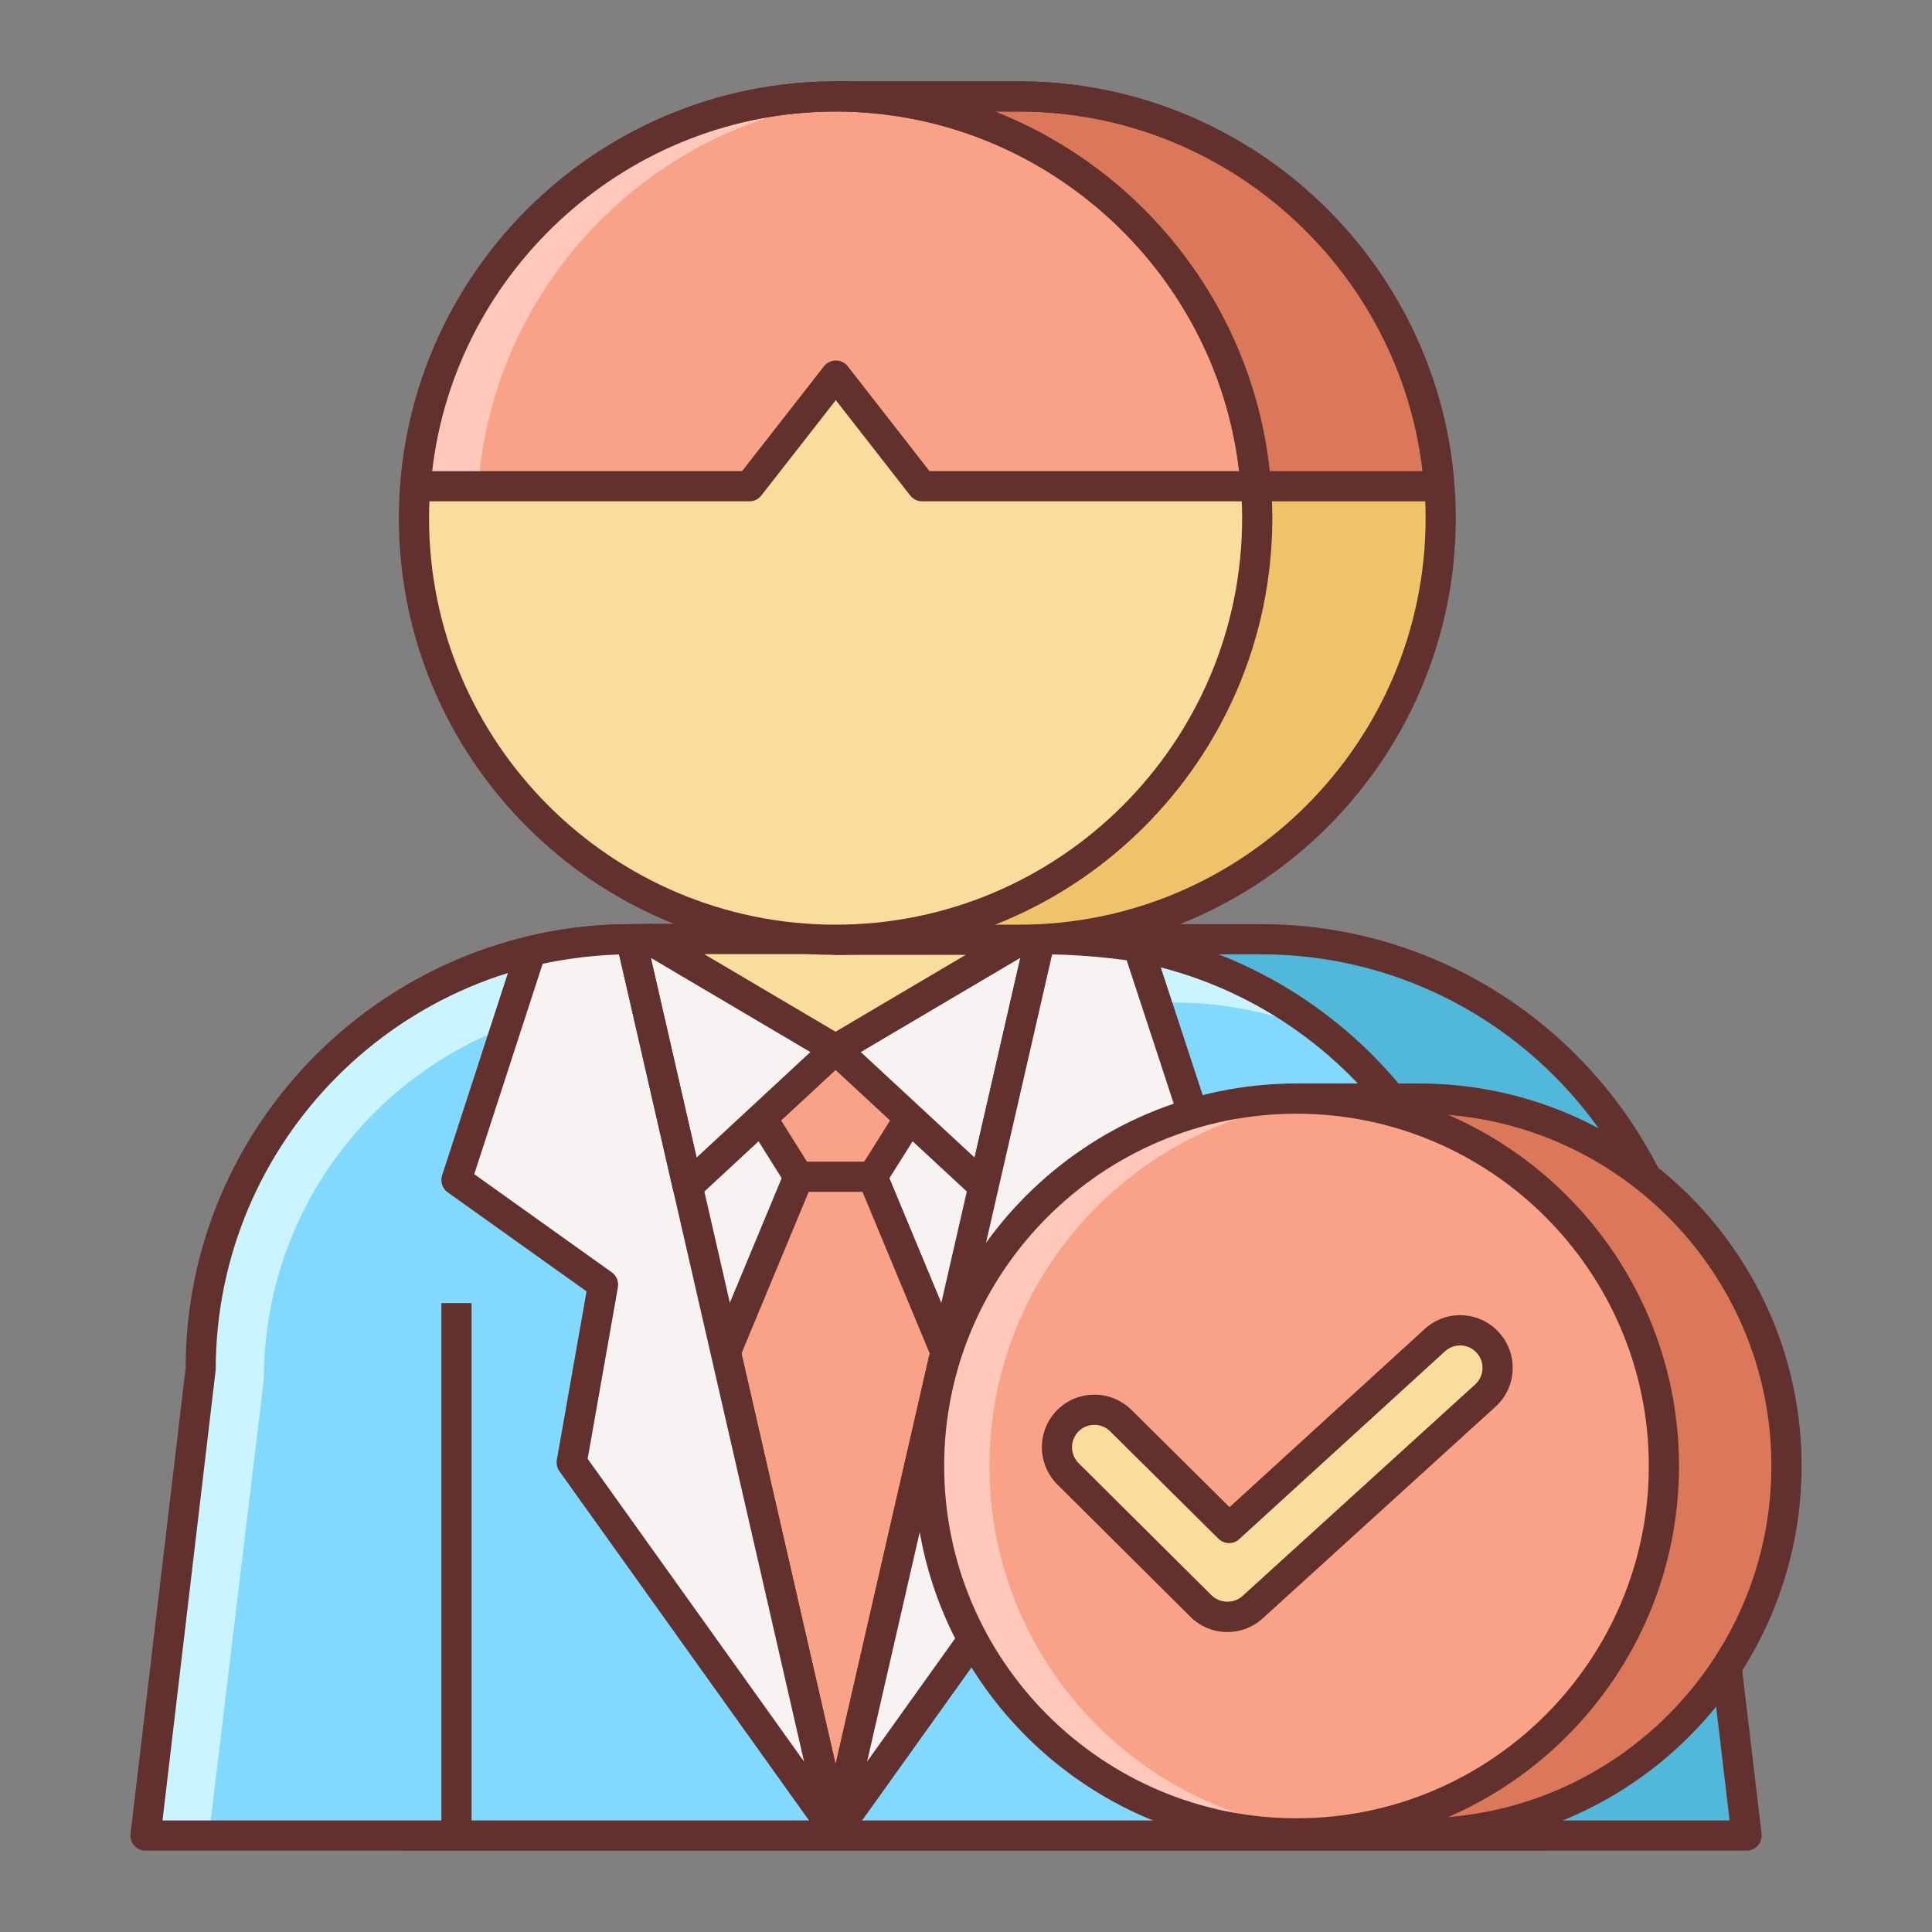 <?xml version="1.0" encoding="UTF-8"?>
<svg xmlns="http://www.w3.org/2000/svg" onmouseup="{ if(window.parent.document.onmouseup) window.parent.document.onmouseup(arguments[0]);}" width="512" viewBox="0 0 64 64" height="512" enable-background="new 0 0 64 64" id="Layer_2"><rect x="0" y="0" width="64" height="64" fill="#808080" stroke="none"/><path data-cppathid="10000" fill="#52b8d9" d="m57.857 60.805-1.824-15.432c0-7.876-6.385-14.26-14.26-14.26h-14.121c-7.873 0-14.258 6.384-14.258 14.26v15.432z"/><path data-cppathid="10001" fill="#63312d" d="m57.857 61.305h-44.462c-.276 0-.5-.224-.5-.5v-15.432c0-8.139 6.62-14.76 14.758-14.76h14.121c8.139 0 14.76 6.621 14.76 14.76l1.82 15.373c.018.142-.027.284-.122.391s-.232.168-.375.168zm-43.962-1h43.4l-1.758-14.873c-.004-7.646-6.177-13.818-13.764-13.818h-14.121c-7.586 0-13.758 6.173-13.758 13.76v14.931z"/><path data-cppathid="10002" fill="#82d9ff" d="m51.109 60.805-1.826-15.432c0-7.876-6.383-14.26-14.258-14.26h-14.119c-7.875 0-14.26 6.384-14.26 14.26l-1.826 15.432z"/><path data-cppathid="10003" fill="#caf4ff" d="m6.92 60.805 1.82-15.111c0-6.896 5.59-12.485 12.486-12.485h17.666c1.836 0 3.574.406 5.145 1.118-2.457-2.007-5.592-3.213-9.012-3.213h-14.119c-7.875 0-14.26 6.384-14.26 14.26l-1.826 15.431z"/><path data-cppathid="10004" fill="#63312d" d="m51.109 61.305h-46.289c-.143 0-.279-.062-.374-.168s-.14-.249-.122-.391l1.826-15.432c-.004-8.08 6.617-14.701 14.756-14.701h14.119c8.138 0 14.758 6.621 14.758 14.76l1.822 15.373c.018.142-.027.284-.122.391s-.231.168-.374.168zm-45.726-1h45.164l-1.76-14.873c-.004-7.646-6.176-13.818-13.762-13.818h-14.119c-7.587 0-13.76 6.173-13.76 13.76z"/><path data-cppathid="10005" fill="#f8f3f3" d="m20.906 31.113 6.774 29.563 6.775-29.563z"/><path data-cppathid="10006" fill="#f9a287" d="m28.904 38.981 1.227-1.953-2.451-2.269-2.45 2.269 1.225 1.953-2.416 5.81 3.641 15.885 3.64-15.885z"/><path data-cppathid="10007" fill="#63312d" d="m27.68 61.176c-.233 0-.436-.161-.487-.389l-3.641-15.885c-.023-.101-.015-.207.025-.304l2.317-5.57-1.088-1.734c-.127-.203-.092-.469.084-.633l2.449-2.27c.191-.178.488-.178.68 0l2.451 2.27c.177.164.212.43.084.633l-1.09 1.734 2.317 5.57c.04.097.049.203.025.304l-3.641 15.885c-.05.228-.252.389-.485.389zm-3.117-16.341 3.117 13.603 3.117-13.603-2.354-5.661c-.063-.15-.048-.321.038-.458l1.007-1.603-1.808-1.673-1.806 1.673 1.005 1.603c.086.138.1.308.038.458z"/><path data-cppathid="10008" fill="#f8f3f3" d="m27.68 34.759-4.899 4.54-1.875-8.186.588-.008z"/><path data-cppathid="10009" fill="#f8f3f3" d="m20.906 31.113 6.773 29.563-8.742-12.23 1.039-5.891-4.856-3.465 2.467-7.586c.001 0 1.518-.397 3.319-.391z"/><path data-cppathid="10010" fill="#f8f3f3" d="m27.68 34.759 4.898 4.54 1.877-8.186-.59-.008z"/><path data-cppathid="10011" fill="#63312d" d="m22.781 39.799c-.049 0-.099-.007-.147-.022-.171-.053-.3-.191-.34-.366l-1.875-8.186c-.034-.146.001-.302.094-.42.094-.119.236-.189.387-.191l.588-.008c.101-.02.182.023.261.069l6.186 3.653c.137.08.227.221.243.377.017.157-.041.313-.157.421l-4.898 4.54c-.096.087-.218.133-.342.133zm-1.221-8.074 1.516 6.62 3.772-3.497z"/><path data-cppathid="10012" fill="#63312d" d="m32.578 39.799c-.124 0-.246-.046-.34-.133l-4.898-4.54c-.116-.107-.174-.264-.157-.421.017-.156.106-.297.243-.377l6.186-3.653c.079-.046.164-.087.261-.069l.59.008c.15.002.293.072.387.191.093.118.128.273.094.42l-1.877 8.186c-.04.175-.17.313-.34.366-.05.015-.1.022-.149.022zm-4.066-4.951 3.772 3.497 1.518-6.621z"/><path data-cppathid="10013" fill="#f8f3f3" d="m34.455 31.113-6.775 29.563 8.742-12.23-1.039-5.891 4.855-3.465-2.536-7.726s-1.446-.257-3.247-.251z"/><path data-cppathid="10014" fill="#63312d" d="m27.68 61.176c-.157 0-.311-.074-.407-.209l-8.742-12.23c-.078-.109-.108-.246-.085-.378l.984-5.58-4.599-3.281c-.178-.127-.253-.354-.186-.562l2.467-7.586c.053-.162.185-.286.35-.329.063-.018 1.578-.407 3.404-.407.231.004.473.147.527.389l6.773 29.563c.054.231-.064.47-.282.567-.066.028-.135.043-.204.043zm-8.213-12.851 7.168 10.029-6.126-26.736c-1.123.033-2.088.213-2.533.309l-2.266 6.969 4.557 3.252c.157.112.235.305.202.494z"/><path data-cppathid="10015" fill="#63312d" d="m27.68 61.176c-.069 0-.139-.015-.205-.044-.218-.098-.336-.336-.282-.567l6.775-29.563c.057-.247.296-.386.549-.389 1.795 0 3.213.248 3.273.259.181.032.33.161.387.336l2.536 7.726c.068.208-.006.437-.185.563l-4.599 3.281.984 5.58c.023.132-.007.269-.085.378l-8.742 12.23c-.096.136-.249.21-.406.21zm7.173-29.56-6.128 26.737 7.168-10.028-1.002-5.684c-.033-.189.045-.382.202-.494l4.556-3.251-2.326-7.085c-.45-.063-1.374-.174-2.47-.195z"/><path data-cppathid="10016" fill="#63312d" d="m26.455 38.481h2.582v1h-2.582z"/><path data-cppathid="10017" fill="#f9dd9d" d="m21.494 31.105 6.186 3.654 6.185-3.654z"/><path data-cppathid="10018" fill="#63312d" d="m27.68 35.259c-.088 0-.176-.023-.254-.069l-6.186-3.653c-.194-.115-.288-.345-.229-.563s.257-.368.482-.368h12.371c.226 0 .423.15.482.368s-.034.447-.229.563l-6.186 3.653c-.076.045-.163.069-.251.069zm-4.356-3.654 4.355 2.572 4.355-2.572z"/><path data-cppathid="10019" fill="#efc36a" d="m33.758 3.195h-6.078v27.936h6.078c7.715 0 13.967-6.253 13.967-13.967 0-7.715-6.252-13.969-13.967-13.969z"/><path data-cppathid="10020" fill="#db785a" d="m33.758 3.195h-6.078v12.912h19.992c-.543-7.218-6.557-12.912-13.914-12.912z"/><g fill="#63312d"><path data-cppathid="10021" d="m47.672 16.607h-19.992c-.276 0-.5-.224-.5-.5v-12.912c0-.276.224-.5.5-.5h6.078c7.518 0 13.849 5.875 14.413 13.375.01.139-.038.275-.133.377-.095.103-.227.16-.366.16zm-19.492-1h18.942c-.779-6.722-6.547-11.912-13.364-11.912h-5.578z"/><path data-cppathid="10022" d="m33.758 31.631h-6.078c-.276 0-.5-.224-.5-.5v-27.936c0-.276.224-.5.5-.5h6.078c7.977 0 14.467 6.49 14.467 14.469 0 7.977-6.491 14.467-14.467 14.467zm-5.578-1h5.578c7.426 0 13.467-6.041 13.467-13.467 0-7.427-6.041-13.469-13.467-13.469h-5.578z"/><path data-cppathid="10023" d="m14.621 43.166h1v17.51h-1z"/><path data-cppathid="10024" d="m41.359 43.166h1v17.51h-1z"/></g><path data-cppathid="10025" fill="#f9dd9d" d="m41.646 17.164c0 7.714-6.252 13.967-13.967 13.967-7.713 0-13.967-6.253-13.967-13.967 0-7.715 6.254-13.969 13.967-13.969 7.715 0 13.967 6.254 13.967 13.969z"/><path data-cppathid="10026" fill="#f9a287" d="m27.687 12.442 2.859 3.665h11.047c-.54-7.218-6.556-12.912-13.913-12.912-7.355 0-13.373 5.693-13.914 12.912h11.061z"/><path data-cppathid="10027" fill="#ffc8bb" d="m28.721 3.246c-.346-.025-.689-.051-1.041-.051-7.355 0-13.373 5.693-13.914 12.912h2.078c.517-6.875 6-12.353 12.877-12.861z"/><path data-cppathid="10028" fill="#63312d" d="m41.594 16.607h-11.047c-.154 0-.3-.071-.395-.192l-2.465-3.16-2.467 3.16c-.095.121-.24.192-.395.192h-11.059c-.139 0-.271-.058-.366-.16s-.143-.238-.133-.377c.562-7.5 6.893-13.375 14.413-13.375s13.85 5.875 14.413 13.375c.01.139-.038.275-.133.377-.095.103-.228.16-.366.16zm-10.803-1h10.253c-.777-6.721-6.546-11.912-13.364-11.912s-12.587 5.19-13.364 11.912h10.267l2.711-3.473c.095-.121.24-.192.395-.192.154 0 .3.071.395.192z"/><path data-cppathid="10029" fill="#63312d" d="m27.68 31.631c-7.977 0-14.467-6.49-14.467-14.467 0-7.979 6.49-14.469 14.467-14.469s14.467 6.49 14.467 14.469c-.001 7.977-6.491 14.467-14.467 14.467zm0-27.936c-7.426 0-13.467 6.042-13.467 13.469 0 7.426 6.041 13.467 13.467 13.467s13.467-6.041 13.467-13.467c-.001-7.427-6.042-13.469-13.467-13.469z"/><path data-cppathid="10030" fill="#db785a" d="m47.01 36.393h-4.061v24.34h4.061c6.721 0 12.17-5.449 12.17-12.17 0-6.722-5.45-12.17-12.17-12.17z"/><path data-cppathid="10031" fill="#63312d" d="m47.01 61.232h-4.061c-.276 0-.5-.224-.5-.5v-24.34c0-.276.224-.5.5-.5h4.061c6.986 0 12.67 5.684 12.67 12.67s-5.684 12.67-12.67 12.67zm-3.561-1h3.561c6.435 0 11.67-5.235 11.67-11.67s-5.235-11.67-11.67-11.67h-3.561z"/><path data-cppathid="10032" fill="#f9a287" d="m30.777 48.563c0 6.721 5.449 12.17 12.172 12.17 6.721 0 12.17-5.449 12.17-12.17 0-6.722-5.449-12.17-12.17-12.17-6.722 0-12.172 5.448-12.172 12.17z"/><path data-cppathid="10033" fill="#ffc8bb" d="m32.777 48.563c0-6.385 4.92-11.609 11.172-12.119-.33-.027-.662-.051-1-.051-6.723 0-12.172 5.448-12.172 12.17 0 6.721 5.449 12.17 12.172 12.17.338 0 .67-.023 1-.051-6.252-.51-11.172-5.737-11.172-12.119z"/><path data-cppathid="10034" fill="#63312d" d="m42.949 61.232c-6.987 0-12.672-5.684-12.672-12.67s5.685-12.67 12.672-12.67c6.986 0 12.67 5.684 12.67 12.67s-5.683 12.67-12.67 12.67zm0-24.339c-6.436 0-11.672 5.235-11.672 11.67s5.236 11.67 11.672 11.67c6.435 0 11.67-5.235 11.67-11.67s-5.235-11.67-11.67-11.67z"/><path data-cppathid="10035" fill="#f9dd9d" d="m40.658 53.564c-.318 0-.637-.123-.879-.366l-4.406-4.381c-.484-.487-.48-1.273.004-1.756.486-.485 1.271-.481 1.758.005l3.58 3.551 6.832-6.237c.516-.453 1.301-.405 1.752.11.455.514.406 1.299-.107 1.752l-7.711 7.012c-.235.209-.53.31-.823.31z"/><path data-cppathid="10036" fill="#63312d" d="m40.658 54.064c-.466 0-.903-.183-1.233-.514l-4.404-4.379c-.678-.682-.676-1.787.003-2.464.679-.678 1.784-.675 2.465.005l3.241 3.214 6.48-5.916c.358-.315.809-.472 1.273-.438.464.03.887.239 1.191.588.307.346.461.794.433 1.259-.028.464-.236.89-.585 1.197l-7.706 7.007c-.319.286-.729.441-1.158.441zm-4.407-6.863c-.189 0-.377.071-.521.214-.29.289-.291.76-.003 1.05l4.404 4.379c.275.274.739.282 1.016.037l7.708-7.009c.153-.136.242-.316.254-.514s-.054-.389-.185-.536c-.131-.15-.311-.238-.507-.251-.198-.012-.391.053-.541.185l-6.825 6.23c-.196.182-.5.173-.689-.014l-3.58-3.551c-.146-.147-.339-.22-.531-.22z"/></svg>